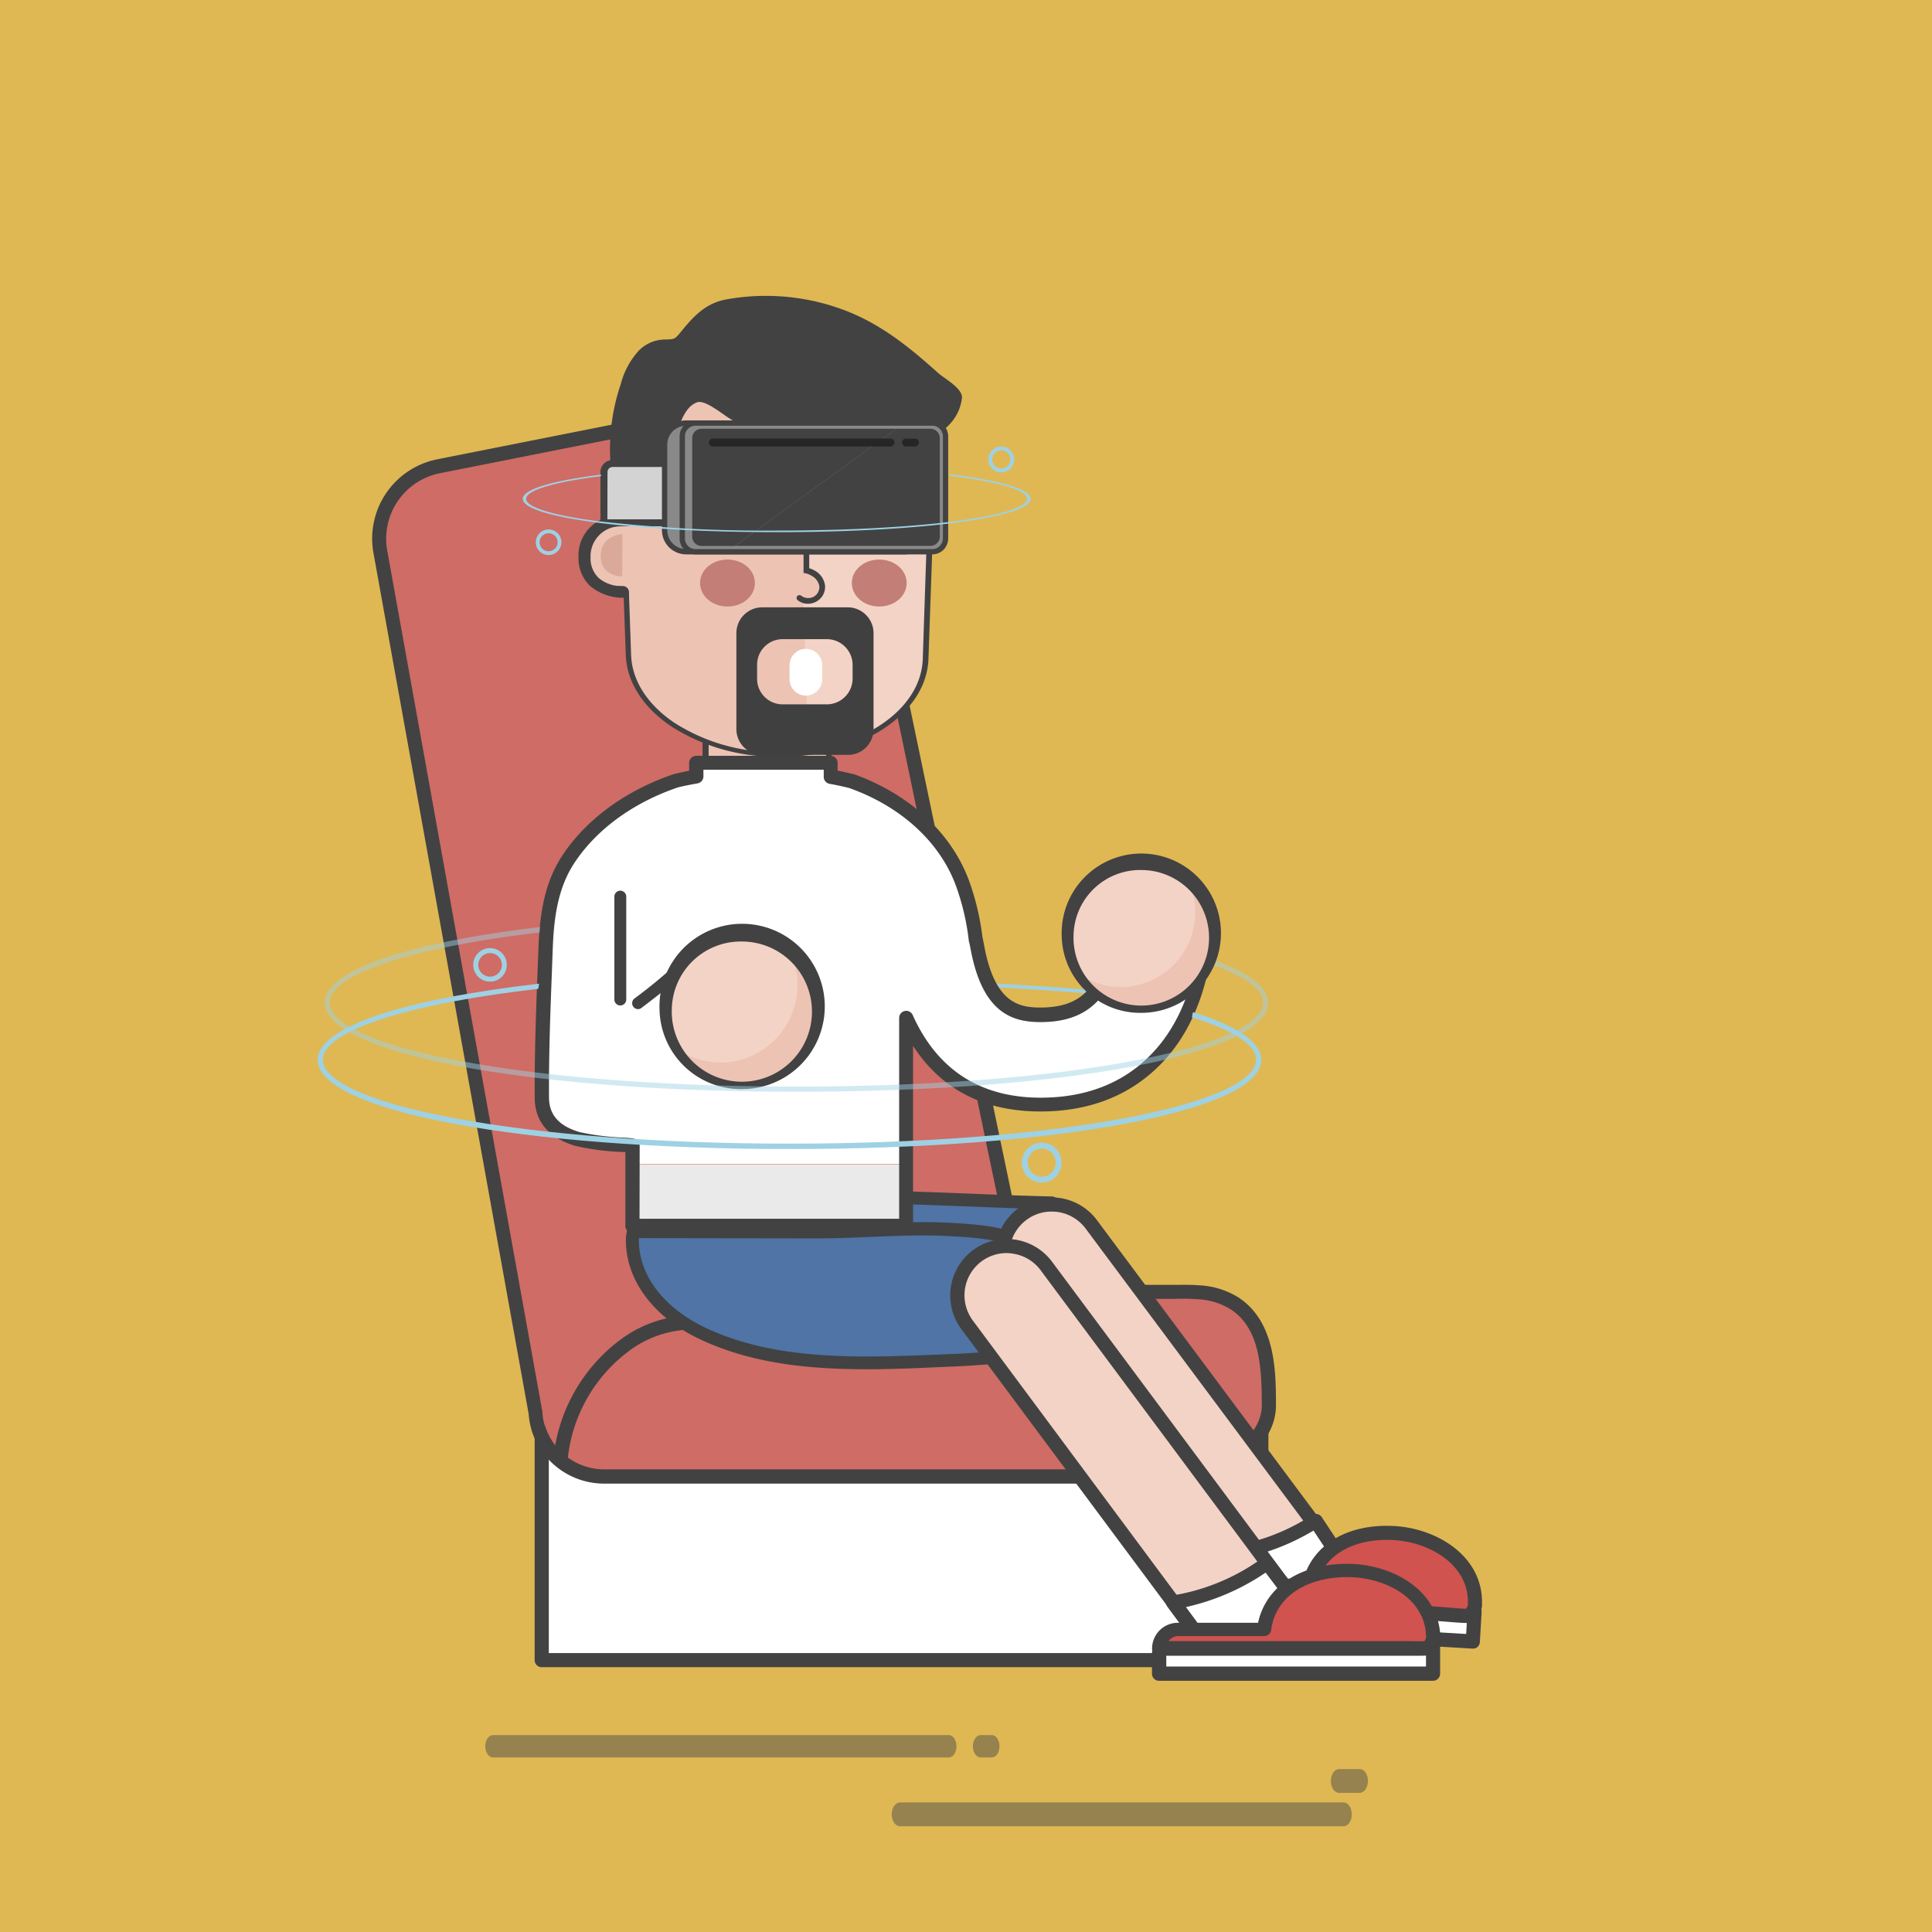<svg xmlns="http://www.w3.org/2000/svg" viewBox="0 0 374 374"><defs><style>.cls-1{fill:#dfb853;}.cls-2{fill:#fff;}.cls-3{fill:#424243;}.cls-4{fill:#cf6c65;}.cls-5{fill:#4f74a5;}.cls-6{fill:#9ed1e3;}.cls-7{fill:#edc3b4;}.cls-8{fill:#f3d3c5;}.cls-9{fill:#c27e77;}.cls-10{fill:#dba999;}.cls-11{fill:#404041;}.cls-12{fill:#d3d3d3;}.cls-13{fill:#898989;}.cls-14{fill:#262626;}.cls-15{fill:#eaeaea;}.cls-16{opacity:0.48;}.cls-17{fill:#d0534f;}.cls-18{fill:#484849;}</style></defs><title>Asset 5</title><g id="Layer_2" data-name="Layer 2"><g id="Graphic"><rect class="cls-1" width="374" height="374"/><rect class="cls-2" x="104.87" y="266.24" width="139.3" height="55.13"/><path class="cls-3" d="M244.16,322.74H104.87a1.37,1.37,0,0,1-1.37-1.37V266.24a1.37,1.37,0,0,1,1.37-1.37H244.16a1.37,1.37,0,0,1,1.38,1.37v55.13A1.37,1.37,0,0,1,244.16,322.74ZM106.24,320H242.79V267.61H106.24Z"/><path class="cls-4" d="M231.9,250.17c-2.6-.21-5.28,0-7.83-.06-13.8-.13-27.61,0-41.41,0l15-3.45L164.75,89a14.29,14.29,0,0,0-16.81-11.25l-63,12.49a14.3,14.3,0,0,0-11.24,16.81l30,166.51a13.37,13.37,0,0,0,.5,2.78v0a13.26,13.26,0,0,0,12.69,9.43h90.29c8.94,0,19.73,1.63,28.09-1.58,4.88-1.88,10.37-6.48,10.37-12.15,0-6.86-.2-15.45-6.55-19.71A14.62,14.62,0,0,0,231.9,250.17Z"/><path class="cls-3" d="M221.6,287.62c-2.53,0-5.08-.11-7.6-.22s-4.65-.2-6.83-.2H116.88a14.71,14.71,0,0,1-14-10.41h0a.14.14,0,0,0,0-.06,14.62,14.62,0,0,1-.54-3l-30-166.44A15.65,15.65,0,0,1,84.66,88.91l63-12.5A15.68,15.68,0,0,1,166.1,88.74L199,246.4a1.37,1.37,0,0,1-1,1.62l-3.09.71h2.07c8.9,0,18.1-.06,27.15,0,.86,0,1.73,0,2.61,0,1.74,0,3.54-.06,5.31.08h0a15.68,15.68,0,0,1,7.84,2.45C247,256.06,247,265.71,247,272.1s-5.84,11.34-11.26,13.43C231.4,287.2,226.55,287.62,221.6,287.62ZM105.51,276a12,12,0,0,0,11.37,8.44h90.29c2.23,0,4.52.1,6.94.2,7.19.31,14.62.63,20.66-1.69,4.72-1.82,9.49-6.13,9.49-10.87,0-7.69-.45-14.89-5.95-18.57a13.13,13.13,0,0,0-6.52-2h0c-1.65-.13-3.38-.1-5-.07-.91,0-1.8,0-2.68,0-9-.08-18.23,0-27.12,0q-7.14,0-14.28,0a1.37,1.37,0,0,1-.31-2.71L196,245.65,163.41,89.28a12.93,12.93,0,0,0-15.2-10.18l-63,12.5A12.93,12.93,0,0,0,75,106.79l30,166.53c0,.05,0,.1,0,.14a11.47,11.47,0,0,0,.45,2.51A.43.43,0,0,1,105.51,276Z"/><path class="cls-3" d="M108.54,283.32h-.14a1.37,1.37,0,0,1-1.22-1.51A32.63,32.63,0,0,1,120,259.42a23.4,23.4,0,0,1,18.72-4.33,1.37,1.37,0,1,1-.56,2.68,20.6,20.6,0,0,0-16.55,3.87,29.84,29.84,0,0,0-11.67,20.45A1.37,1.37,0,0,1,108.54,283.32Z"/><path class="cls-5" d="M205.11,241.34c-.68-4.1-1.39-7.64-1.48-8.48-22.43-.5-48.84-2.86-72.74.81a6.25,6.25,0,0,0-3.27,1.17c-4.87,4.5,11.56,13.77,14.69,15.73a45.94,45.94,0,0,0,8.33,4.41c4.13,1.52,8.71,1.93,13.2,2.33,13.87,1.23,29.4,6.9,40.41-.24C204.7,256.78,206.24,248.1,205.11,241.34Z"/><path class="cls-3" d="M190.41,261.86a99.51,99.51,0,0,1-15.86-1.78c-3.59-.6-7.3-1.21-10.82-1.52-4.52-.4-9.19-.81-13.53-2.41a47.19,47.19,0,0,1-8.55-4.52l-1-.6c-7.25-4.38-14.73-9.45-15.18-13.84a3.83,3.83,0,0,1,1.28-3.27,7.37,7.37,0,0,1,3.93-1.49c18.66-2.87,39.23-2.06,57.38-1.35,5.43.22,10.56.42,15.57.53a1.25,1.25,0,0,1,1.22,1.11c0,.37.24,1.45.49,2.82.28,1.52.64,3.48,1,5.6h0c1,5.7.09,16-1.42,17C200.6,260.93,195.64,261.86,190.41,261.86Zm-28.74-29a202.18,202.18,0,0,0-30.59,2,5.34,5.34,0,0,0-2.61.86,1.25,1.25,0,0,0-.48,1.16c.25,2.49,5,6.51,14,12l1,.62a44.91,44.91,0,0,0,8.09,4.29c4,1.48,8.53,1.88,12.88,2.26,3.61.32,7.37.95,11,1.55,10.11,1.67,20.57,3.41,28.31-1.4a42.27,42.27,0,0,0,.61-14.66h0c-.35-2.1-.71-4.05-1-5.56-.14-.77-.26-1.4-.35-1.9-4.7-.12-9.5-.31-14.57-.51C179.29,233.24,170.46,232.9,161.67,232.9Z"/><path class="cls-5" d="M200,245.47c-.26-2-.76-4.26-2.84-5.17-3.95-1.75-8.58-2-13-2.29-8.7-.49-17.35.43-26.05.43H122.6a7.43,7.43,0,0,0-.19,1.64c0,7.76,5.72,14.35,13.73,18.1,14.67,6.87,32.05,5.79,48.25,5.16,3.06-.12,6.09-.37,9.14-.6a12.65,12.65,0,0,0,4.41-.95c2.61-1.23,3-3.78,2.87-6-.16-2.89-.26-5.79-.64-8.67C200.11,246.6,200.05,246.05,200,245.47Z"/><path class="cls-3" d="M167.84,265.06c-11.18,0-22.23-1.07-32.22-5.75-9.05-4.23-14.46-11.42-14.46-19.23a8.62,8.62,0,0,1,.23-1.93,1.25,1.25,0,0,1,1.21-1H158c3.41,0,6.87-.14,10.22-.28,5.19-.22,10.57-.44,15.9-.14,4.34.25,9.26.52,13.48,2.39,3,1.3,3.39,4.7,3.57,6.15,0,.31.07.6.11.88s.05.5.08.73c.32,2.42.45,4.87.57,7.23l.08,1.53c.2,3.59-1,6-3.58,7.23a13.88,13.88,0,0,1-4.85,1.07l-1.27.1c-2.59.19-5.26.4-7.91.5l-2.4.1C177.33,264.86,172.57,265.06,167.84,265.06Zm-44.17-25.38c0,.14,0,.27,0,.4,0,6.82,4.87,13.16,13,17,13.67,6.4,29.74,5.76,45.27,5.13l2.4-.1c2.61-.1,5.26-.3,7.82-.49l1.28-.1a11.68,11.68,0,0,0,4-.84c1.63-.77,2.3-2.26,2.16-4.84l-.09-1.54c-.12-2.32-.24-4.71-.54-7,0-.25-.07-.51-.1-.78s-.06-.55-.1-.84h0c-.23-1.8-.64-3.55-2.1-4.2-3.82-1.68-8.49-1.94-12.62-2.17-5.21-.3-10.52-.08-15.66.14-3.37.14-6.86.28-10.32.28Z"/><path class="cls-6" d="M192.11,190.36l.59.75c7.05.37,13.68.84,19.82,1.38a5.15,5.15,0,0,0,.76-.66C206.84,191.25,199.75,190.75,192.11,190.36Z"/><path class="cls-7" d="M148.54,167.52h0a11.93,11.93,0,0,0,11.93-11.93V144.06a11.93,11.93,0,0,0-11.93-11.93h0a11.93,11.93,0,0,0-11.93,11.93v11.53A11.93,11.93,0,0,0,148.54,167.52Z"/><path class="cls-3" d="M148.54,168.1A12.52,12.52,0,0,1,136,155.59V144.06a12.51,12.51,0,0,1,25,0v11.53A12.52,12.52,0,0,1,148.54,168.1Zm0-35.4a11.38,11.38,0,0,0-11.36,11.36v11.53a11.36,11.36,0,0,0,22.72,0V144.06A11.38,11.38,0,0,0,148.54,132.7Z"/><path class="cls-7" d="M179.11,127.65c-.36,10.54-13.2,18.67-28.61,18.39H150c-15.31-.28-28-8.78-28.33-19.22l-1.44-40.58c-.42-11.8,12.82-21.57,29.67-21.53h.59c17,0,30.47,10,30.06,21.94Z"/><path class="cls-8" d="M156.06,65.1q0,8.13-.05,16.26t0,16.15l0,8.77c0,.92-.45,3.28,0,4.06s2,1,2.65,1.82a2.55,2.55,0,0,1,.21,3c-.7.94-2.05,1-3.23,1.06-.27,1.81,1.26,29.46.26,29.57,12.91-1.42,23-8.83,23.28-18.14l1.4-41C180.87,76.07,170.31,67.05,156.06,65.1Z"/><path class="cls-3" d="M150.59,146.48H150a37.47,37.47,0,0,1-20.05-5.86c-5.48-3.69-8.62-8.59-8.81-13.81l-1.46-40.57c-.44-12,13-22.06,30.11-22.06h.7c8.33,0,16.15,2.4,22,6.68s8.87,9.89,8.67,15.78l-1.43,41C179.28,138.41,166.22,146.73,150.59,146.48Zm-.83-81.25c-16.45,0-29.41,9.53-29,21l1.41,40.57c.18,4.95,3.16,9.6,8.39,13.12A36.19,36.19,0,0,0,150,145.6h.63c15.06.24,27.63-7.71,28-18h0l1.37-41c.19-5.57-2.74-10.9-8.27-15s-13.16-6.42-21.22-6.44h-.69Z"/><path class="cls-9" d="M170.2,108.32c-2.93,0-5.3,2-5.3,4.54s2.37,4.55,5.3,4.55,5.31-2,5.31-4.55S173.13,108.32,170.2,108.32Z"/><path class="cls-9" d="M140.83,108.32c-2.93,0-5.31,2-5.31,4.54s2.38,4.55,5.31,4.55,5.3-2,5.3-4.55S143.76,108.32,140.83,108.32Z"/><path class="cls-3" d="M156.4,116.88a3.12,3.12,0,0,1-2-.71.55.55,0,0,1-.07-.77.56.56,0,0,1,.78-.07,2.26,2.26,0,0,0,2.43.17,2.14,2.14,0,0,0,1.07-2,2.8,2.8,0,0,0-1.44-2A3.55,3.55,0,0,0,156,111l-.45-.09v-4a.55.55,0,0,1,.55-.55h0a.55.55,0,0,1,.55.55V110a5,5,0,0,1,1.06.45,3.88,3.88,0,0,1,2,2.86,3.23,3.23,0,0,1-1.62,3.11A3.4,3.4,0,0,1,156.4,116.88Z"/><path class="cls-7" d="M122.43,100.79s-8.87,0-8.89,7,8.85,6.95,8.85,6.95Z"/><path class="cls-3" d="M119.41,113.41a6.8,6.8,0,0,1-3.56-1.56,5.28,5.28,0,0,1-1.53-4,5.8,5.8,0,0,1,4.36-5.79,8.49,8.49,0,0,1,1.33-.17,1.18,1.18,0,0,0,1.14-.83,3.34,3.34,0,0,0,.1-1.09.69.69,0,0,0-.07-.35c-.31-.46-1.88.06-2.31.15a10,10,0,0,0-2,.62,7.59,7.59,0,0,0-4.88,7.48,7.37,7.37,0,0,0,2.25,5.57,9.9,9.9,0,0,0,6.32,2.28h0c.63,0,1.21.33,1.2-.27l0-.88a1.19,1.19,0,0,0-1.15-1.12Z"/><path class="cls-10" d="M120.48,103.41s-4.17.1-4.19,4.18,4.16,4,4.16,4Z"/><path class="cls-3" d="M145.66,101.3a2.12,2.12,0,1,1-2.11-2.13A2.11,2.11,0,0,1,145.66,101.3Z"/><path class="cls-3" d="M170.05,101.3a2.11,2.11,0,0,1-2.12,2.11,2.12,2.12,0,1,1,2.12-2.11Z"/><path class="cls-3" d="M145.93,98.35h-5.41a.49.49,0,0,1-.49-.49h0a1.46,1.46,0,0,1,1.46-1.46H145a1.46,1.46,0,0,1,1.46,1.46h0A.49.49,0,0,1,145.93,98.35Z"/><path class="cls-3" d="M170.92,98.22l-5.4-.3a.48.48,0,0,1-.46-.51h0A1.45,1.45,0,0,1,166.6,96l3.46.19a1.46,1.46,0,0,1,1.38,1.54h0A.49.49,0,0,1,170.92,98.22Z"/><path class="cls-11" d="M164.16,117.57H147.5a5,5,0,0,0-4.95,5v18.62a5,5,0,0,0,4.95,4.94h16.66a4.94,4.94,0,0,0,4.94-4.94V122.52A5,5,0,0,0,164.16,117.57Zm.89,13.84a5,5,0,0,1-5,4.94h-8.55a4.94,4.94,0,0,1-4.94-4.94v-2.74a4.94,4.94,0,0,1,4.94-4.94h8.55a5,5,0,0,1,5,4.94Z"/><path class="cls-2" d="M156,134.66h0a3.18,3.18,0,0,1-3.16-3.17v-2.72a3.17,3.17,0,0,1,3.16-3.16h0a3.17,3.17,0,0,1,3.17,3.16v2.72A3.18,3.18,0,0,1,156,134.66Z"/><path class="cls-2" d="M132.57,185.39l-17,35.78s14.84,2,32.58-20.76Z"/><path class="cls-3" d="M116.59,222.37a10.11,10.11,0,0,1-1.19-.06,1.15,1.15,0,0,1,.3-2.28c.16,0,14.13,1.48,30.88-19.21l-14.81-14.3a1.15,1.15,0,1,1,1.59-1.65l15.57,15a1.14,1.14,0,0,1,.1,1.54C133.76,220.76,120.56,222.37,116.59,222.37Z"/><path class="cls-3" d="M161,59.2c.64.2,1.28.42,1.91.64,7.32,2.64,13,7.24,18.69,12.36,1.2,1.08,4.85,3,4.61,4.9-.75,5.84-6.38,8.33-11.41,9.8-11.36,3.31-23.09-.09-33.15-5.64-1.55-.85-5.17-4-6.72-3.37-2.76,1-3.6,5.18-4.35,7.65a28.38,28.38,0,0,1-3.81,7.87c-1,1.52-3.18,7.84-5.47,7.6s-2.52-6.7-2.81-8.43a39.12,39.12,0,0,1,1.67-18.2,15.33,15.33,0,0,1,3.56-6.57,7.21,7.21,0,0,1,4.72-2.08c2.27-.06,2.1.06,3.64-1.82,2.53-3.08,4.81-5.34,8.8-6A43.12,43.12,0,0,1,161,59.2Z"/><path class="cls-12" d="M118.59,89.73h13.08a0,0,0,0,1,0,0v11.48a0,0,0,0,1,0,0H116.91a0,0,0,0,1,0,0V91.4A1.68,1.68,0,0,1,118.59,89.73Z"/><path class="cls-3" d="M131.66,101.88H116.91a.68.68,0,0,1-.68-.67V91.4a2.36,2.36,0,0,1,2.36-2.35h13.07a.67.67,0,0,1,.68.68v11.48A.67.67,0,0,1,131.66,101.88Zm-14.08-1.35H131V90.4h-12.4a1,1,0,0,0-1,1Z"/><rect class="cls-13" x="128.65" y="81.9" width="50.63" height="24.92" rx="4.18" ry="4.18"/><path class="cls-3" d="M175.1,107.32H132.84a4.7,4.7,0,0,1-4.7-4.69V86.08a4.71,4.71,0,0,1,4.7-4.7H175.1a4.71,4.71,0,0,1,4.7,4.7v16.55A4.7,4.7,0,0,1,175.1,107.32ZM132.84,82.41a3.67,3.67,0,0,0-3.67,3.67v16.55a3.67,3.67,0,0,0,3.67,3.67H175.1a3.67,3.67,0,0,0,3.67-3.67V86.08a3.67,3.67,0,0,0-3.67-3.67Z"/><rect class="cls-13" x="132.07" y="81.9" width="50.97" height="24.92" rx="2.57" ry="2.57"/><path class="cls-3" d="M180.46,107.32H134.65a3.08,3.08,0,0,1-3.09-3.08V84.47a3.09,3.09,0,0,1,3.09-3.09h45.81a3.09,3.09,0,0,1,3.09,3.09v19.77A3.08,3.08,0,0,1,180.46,107.32ZM134.65,82.41a2.06,2.06,0,0,0-2.06,2.06v19.77a2.06,2.06,0,0,0,2.06,2.06h45.81a2.07,2.07,0,0,0,2.07-2.06V84.47a2.07,2.07,0,0,0-2.07-2.06Z"/><path class="cls-3" d="M135.8,83A1.82,1.82,0,0,0,134,84.9v18.91a1.82,1.82,0,0,0,1.76,1.88h6.46L173.52,83Z"/><path class="cls-3" d="M180.17,83h-6.65l-31.26,22.67h37.91a1.82,1.82,0,0,0,1.76-1.88V84.9A1.82,1.82,0,0,0,180.17,83Z"/><path class="cls-14" d="M172.39,86.43H138a.76.76,0,0,1-.76-.77h0a.77.77,0,0,1,.76-.77h34.39a.77.77,0,0,1,.76.77h0A.76.76,0,0,1,172.39,86.43Z"/><path class="cls-14" d="M177.11,86.43H175.4a.77.77,0,0,1-.77-.77h0a.78.78,0,0,1,.77-.77h1.71a.78.78,0,0,1,.77.77h0A.77.77,0,0,1,177.11,86.43Z"/><rect class="cls-15" x="122.43" y="225.42" width="53" height="11.88"/><path class="cls-2" d="M201.45,213.82c9.16,0,16.68-2.95,22.35-8.77,10.08-10.34,9.78-25.89,9.76-26.55a8.69,8.69,0,1,0-17.37.44c0,.05,0,9.08-4.87,14-2.31,2.35-5.54,3.49-9.87,3.49-5,0-10-1.53-12.14-12.62L189,182h0A48.54,48.54,0,0,0,186.37,171c-3.06-8.4-10.67-16-21.58-19.88-1.33-.33-2.65-.61-4-.85v-2.63h-26v2.66c-2.5.43-4,.82-4,.82l-.14,0c-8.22,2.84-16.12,8.06-20.88,15.47-3.32,5.17-4,11.3-4.23,17.3-.35,9.45-.78,19.11-.71,28.55,0,5.59,4.63,7.31,6.9,8,3.25,1,10.65,1.12,10.65,1.28v3.62h53V197.05C179.52,206.18,187.2,213.82,201.45,213.82Z"/><path class="cls-3" d="M175.43,238.67h-53a1.37,1.37,0,0,1-1.37-1.37V223l-.54,0a48.64,48.64,0,0,1-9.14-1.17c-5.19-1.58-7.84-4.71-7.87-9.3-.06-8.11.25-16.44.55-24.5l.16-4.11c.22-6.09.91-12.49,4.44-18,4.56-7.1,12.23-12.79,21.59-16l.16-.06c.12,0,1.18-.31,3-.66v-1.52a1.37,1.37,0,0,1,1.37-1.37h26a1.37,1.37,0,0,1,1.37,1.37v1.5c1,.2,2,.42,2.93.65l.12,0c10.86,3.87,19,11.42,22.41,20.71a49.75,49.75,0,0,1,2.58,10.92l.06.21.36,1.86c2.07,10.62,6.66,11.51,10.79,11.51,4,0,6.86-1,8.9-3.08,4.34-4.42,4.46-12.7,4.47-13.05a10.06,10.06,0,1,1,20.11-.48c0,.74.33,16.81-10.15,27.54-5.94,6.1-13.79,9.19-23.33,9.19-10.93,0-19.2-4.27-24.65-12.71V237.3A1.37,1.37,0,0,1,175.43,238.67Zm-51.63-2.74h50.26V197.05a1.37,1.37,0,0,1,2.62-.56c4.75,10.59,13.08,16,24.77,16,8.77,0,16-2.81,21.37-8.36,9.69-9.94,9.39-24.92,9.37-25.55h0a7.32,7.32,0,0,0-14.63.38c0,1-.23,9.89-5.26,15-2.58,2.62-6.13,3.9-10.85,3.9-5.34,0-11.12-1.63-13.48-13.73l-.31-1.57a1.4,1.4,0,0,1-.11-.4,46.62,46.62,0,0,0-2.47-10.61c-3.09-8.5-10.63-15.43-20.68-19-1.2-.3-2.45-.57-3.82-.82a1.36,1.36,0,0,1-1.12-1.35V149H136.17v1.29a1.38,1.38,0,0,1-1.14,1.36c-2.39.41-3.82.78-3.83.79h0c-8.82,3-16,8.34-20.21,14.92-3.17,5-3.8,10.91-4,16.61l-.15,4.12c-.31,8-.62,16.32-.56,24.37,0,4.39,3.4,5.93,5.93,6.7a49.5,49.5,0,0,0,8.52,1.06c2.13.14,3.1.2,3.1,1.53Z"/><ellipse class="cls-8" cx="220.93" cy="181.07" rx="14.26" ry="13.8"/><path class="cls-7" d="M217,191.07a14.46,14.46,0,0,0,11.94-22.5,14.42,14.42,0,1,1-20.41,19.72A14.3,14.3,0,0,0,217,191.07Z"/><path class="cls-3" d="M205.52,181.07a15.42,15.42,0,1,1,15.41,15A15.2,15.2,0,0,1,205.52,181.07Zm2.3,0a13.12,13.12,0,1,0,13.11-12.65A12.9,12.9,0,0,0,207.82,181.07Z"/><path class="cls-3" d="M120.08,194.64a1.15,1.15,0,0,1-1.15-1.16V173.57a1.15,1.15,0,1,1,2.3,0v19.91A1.16,1.16,0,0,1,120.08,194.64Z"/><path class="cls-3" d="M123.52,195.35a1.15,1.15,0,0,1-.7-2.06,95.64,95.64,0,0,0,7.76-6.36,1.15,1.15,0,0,1,2.17,0c.3.88.44,1.32-8.54,8.16A1.12,1.12,0,0,1,123.52,195.35Zm7-7.66Zm0,0h0Z"/><ellipse class="cls-8" cx="143.62" cy="195.35" rx="14.76" ry="14.28"/><path class="cls-7" d="M139.52,205.7a15,15,0,0,0,12.36-23.28,14.92,14.92,0,1,1-21.11,20.4A14.77,14.77,0,0,0,139.52,205.7Z"/><path class="cls-3" d="M127.67,195.35a16,16,0,1,1,16,15.48A15.73,15.73,0,0,1,127.67,195.35Zm2.38,0a13.57,13.57,0,1,0,13.57-13.09A13.35,13.35,0,0,0,130.05,195.35Z"/><path class="cls-6" d="M150.35,102.71a283.55,283.55,0,0,1-34.74-1.84c-8.75-1.14-13.76-2.71-13.76-4.3s5-3.16,13.76-4.3l.75-.1a2.71,2.71,0,0,1,0-.29C107,93.05,101.2,94.7,101.2,96.57c0,3.62,21.59,6.45,49.15,6.45,11.78,0,22.46-.52,30.84-1.39v-.3C172.61,102.22,161.85,102.71,150.35,102.71Z"/><path class="cls-6" d="M199.5,96.57c0-1.91-6-3.6-15.81-4.78a.77.77,0,0,1,.17.32l1.23.16c8.75,1.14,13.76,2.71,13.76,4.3s-5,3.16-13.76,4.3c-1.24.16-2.54.32-3.9.46v.3C192.42,100.45,199.5,98.64,199.5,96.57Z"/><path class="cls-6" d="M230.93,195.94c-.06.33-.13.66-.2,1,8,2.48,12.44,5.33,12.44,8.2,0,4.17-9.34,8.31-25.63,11.35-16.93,3.16-39.91,4.9-64.7,4.9s-47.78-1.74-64.71-4.9c-16.29-3-25.63-7.18-25.63-11.35s9.34-8.31,25.63-11.35c4.88-.91,10.28-1.7,16.07-2.37l.16-1c-26.11,3-42.85,8.35-42.85,14.77,0,9.83,39.26,17.24,91.33,17.24s91.32-7.41,91.32-17.24C244.16,201.7,239.37,198.56,230.93,195.94Z"/><g class="cls-16"><path class="cls-6" d="M235.48,186a3.62,3.62,0,0,1-.35.93c6.08,2.23,9.38,4.69,9.38,7.17,0,4.17-9.34,8.31-25.63,11.35-16.93,3.16-39.91,4.89-64.71,4.89s-47.77-1.73-64.7-4.89c-16.29-3-25.63-7.18-25.63-11.35s9.34-8.32,25.63-11.35c4.57-.86,9.62-1.6,15-2.24a5.13,5.13,0,0,1,.1-1.05c-25.45,3-41.71,8.31-41.71,14.64,0,9.83,39.26,17.24,91.32,17.24S245.5,204,245.5,194.12C245.5,191.15,241.91,188.41,235.48,186Z"/></g><g id="_Group_" data-name="&lt;Group&gt;"><path class="cls-6" d="M201.66,221.21a3.86,3.86,0,1,1-3.86,3.86A3.86,3.86,0,0,1,201.66,221.21Zm0,6.57a2.71,2.71,0,1,0-2.71-2.71A2.71,2.71,0,0,0,201.66,227.78Z"/></g><g id="_Group_2" data-name="&lt;Group&gt;"><path class="cls-6" d="M94.87,183.53a3.25,3.25,0,1,1-3.26,3.25A3.26,3.26,0,0,1,94.87,183.53Zm0,5.53a2.28,2.28,0,1,0-2.28-2.28A2.28,2.28,0,0,0,94.87,189.06Z"/></g><g id="_Group_3" data-name="&lt;Group&gt;"><path class="cls-6" d="M193.84,86.43a2.51,2.51,0,1,1-2.51,2.51A2.51,2.51,0,0,1,193.84,86.43Zm0,4.27a1.76,1.76,0,1,0-1.76-1.76A1.75,1.75,0,0,0,193.84,90.7Z"/></g><g id="_Group_4" data-name="&lt;Group&gt;"><path class="cls-6" d="M106.2,102.49a2.48,2.48,0,1,1-2.48,2.48A2.49,2.49,0,0,1,106.2,102.49Zm0,4.22a1.74,1.74,0,1,0-1.74-1.74A1.74,1.74,0,0,0,106.2,106.71Z"/></g><path class="cls-8" d="M197.92,235h0a9.55,9.55,0,0,0-2,13.36l40,54.35,19.23-6.83-43.85-58.85A9.57,9.57,0,0,0,197.92,235Z"/><path class="cls-3" d="M235.9,304.1a1.38,1.38,0,0,1-1.11-.56l-40-54.35a10.92,10.92,0,0,1,17.59-12.95l43.85,58.84a1.39,1.39,0,0,1,.21,1.22,1.34,1.34,0,0,1-.86.89L236.35,304A1.42,1.42,0,0,1,235.9,304.1Zm-32.33-69.56a8.09,8.09,0,0,0-4.84,1.59h0A8.18,8.18,0,0,0,197,247.57l39.41,53.52,16.52-5.86-42.74-57.36a8.17,8.17,0,0,0-5.37-3.24A8.62,8.62,0,0,0,203.57,234.54Zm-5.65.49h0Z"/><path class="cls-2" d="M254.68,294.44,262,305.53s-8.14,6.22-16.46,5.41-.38,0-.38,0L241,308.22l-4.68-7.31A40.81,40.81,0,0,0,254.68,294.44Z"/><path class="cls-3" d="M247.08,312.38a15.37,15.37,0,0,1-1.66-.08H245l-1.71-.18-1.13-.12-.52-.05v0c-.95-.19-1.37-.53-1.28-1.46a1.33,1.33,0,0,1,.31-.79l-.44-.28a1.6,1.6,0,0,1-.41-.41l-4.68-7.31a1.37,1.37,0,0,1-.06-1.37,1.33,1.33,0,0,1,1.16-.73A40,40,0,0,0,254,293.29a1.36,1.36,0,0,1,1.87.4l7.33,11.09a1.36,1.36,0,0,1-.31,1.84C262.52,306.87,255.2,312.38,247.08,312.38Zm-1.49-2.81h.09c6,.59,12.07-2.86,14.45-4.41l-5.86-8.87A44.06,44.06,0,0,1,238.66,302l3.34,5.21Z"/><path class="cls-2" d="M236.39,309h47.46a1.52,1.52,0,0,1,1.52,1.52v5.69a0,0,0,0,1,0,0H233a0,0,0,0,1,0,0v-3.8A3.41,3.41,0,0,1,236.39,309Z" transform="translate(19.47 -15.17) rotate(3.48)"/><path class="cls-3" d="M285.1,319.14H285L232.72,316a1.37,1.37,0,0,1-1.28-1.45l.23-3.79a4.76,4.76,0,0,1,1.6-3.29,4.68,4.68,0,0,1,3.46-1.19l47.37,2.88a2.89,2.89,0,0,1,2.71,3.06l-.34,5.68a1.41,1.41,0,0,1-.46.94A1.39,1.39,0,0,1,285.1,319.14Zm-50.85-5.83,49.57,3,.26-4.32a.16.16,0,0,0-.14-.16L236.57,309a2,2,0,0,0-1.48.51,2,2,0,0,0-.69,1.4Z"/><path class="cls-17" d="M285.55,310.35c.16-8.45-8.34-13.09-15.59-13.53-8.22-.5-15.22,3.11-16.58,10.42l-16.45-1a3.65,3.65,0,0,0-3.83,3.43l44.84,2.73c1.58.1,6,.54,6.3.39A2.55,2.55,0,0,0,285.55,310.35Z"/><path class="cls-3" d="M283.84,314.18c-.66,0-1.79-.08-4-.26l-2-.16L233,311a1.36,1.36,0,0,1-.94-.45,1.38,1.38,0,0,1-.34-1,5,5,0,0,1,1.67-3.45,4.92,4.92,0,0,1,3.61-1.26l15.29.93c1.9-6.87,8.72-10.89,17.74-10.35,8.3.51,17,5.9,16.86,14.91h0a3.84,3.84,0,0,1-2.07,3.64A2,2,0,0,1,283.84,314.18ZM235,308.42,278,311l2.05.16c1.17.1,3,.26,3.72.26a1.42,1.42,0,0,0,.39-1.14h0c.14-7.31-7.27-11.71-14.31-12.14-8.07-.49-14,3.16-15.16,9.31a1.36,1.36,0,0,1-1.42,1.11l-16.45-1a2.24,2.24,0,0,0-1.62.57A3,3,0,0,0,235,308.42Zm50.57,1.92h0Z"/><path class="cls-8" d="M189.22,243.06h0a9.54,9.54,0,0,0-2,13.35l42.39,57.06,18.78-6.84-45.78-61.54A9.55,9.55,0,0,0,189.22,243.06Z"/><path class="cls-3" d="M229.58,314.84a1.35,1.35,0,0,1-1.1-.56l-42.39-57a10.92,10.92,0,1,1,17.59-13l45.78,61.53a1.36,1.36,0,0,1-.63,2.11l-18.78,6.83A1.35,1.35,0,0,1,229.58,314.84Zm-34.71-72.27a8.2,8.2,0,0,0-4.84,1.59h0a8.19,8.19,0,0,0-1.73,11.44l41.77,56.23L246.16,306l-44.68-60.06a8.14,8.14,0,0,0-5.37-3.25A8.62,8.62,0,0,0,194.87,242.57Zm-5.65.49h0Z"/><path class="cls-2" d="M245.25,302.55l8.09,10.62s-7.84,6.71-16.3,6.4-.38,0-.38,0l-4.37-2.44-5.18-7A41.55,41.55,0,0,0,245.25,302.55Z"/><path class="cls-3" d="M237.61,321h-.74a1.14,1.14,0,0,1-.26,0l-1.74-.07-1.18-.06h-.51v0c-1-.13-1.42-.43-1.38-1.39a1.31,1.31,0,0,1,.26-.8l-.45-.25a1.38,1.38,0,0,1-.44-.39l-5.18-7a1.38,1.38,0,0,1,1-2.19,40.47,40.47,0,0,0,17.48-7.32,1.38,1.38,0,0,1,1.9.29l8.09,10.62a1.38,1.38,0,0,1-.2,1.88C253.91,314.5,246.25,321,237.61,321Zm-.61-2.77h.09c6.14.21,12-3.58,14.33-5.28L245,304.43a44.75,44.75,0,0,1-15.42,6.67l3.68,5Z"/><path class="cls-2" d="M227.83,316.78h48.06a1.53,1.53,0,0,1,1.53,1.53V324a0,0,0,0,1,0,0h-53a0,0,0,0,1,0,0v-3.78A3.44,3.44,0,0,1,227.83,316.78Z"/><path class="cls-3" d="M277.42,325.37h-53A1.37,1.37,0,0,1,223,324v-3.78a4.82,4.82,0,0,1,4.81-4.81h48.06a2.92,2.92,0,0,1,2.91,2.91V324A1.38,1.38,0,0,1,277.42,325.37Zm-51.65-2.76h50.28v-4.3a.15.15,0,0,0-.16-.15H227.83a2.05,2.05,0,0,0-2.06,2Z"/><path class="cls-17" d="M277.42,316.55c-.36-8.44-9.23-12.55-16.58-12.55-8.34,0-15.18,4-16.11,11.41H228.05a3.65,3.65,0,0,0-3.66,3.65h45.47c1.6,0,6.06.18,6.38,0A2.53,2.53,0,0,0,277.42,316.55Z"/><path class="cls-3" d="M274.84,320.52c-.69,0-1.64,0-3,0l-2,0H224.39a1.38,1.38,0,0,1-1.37-1.38,5,5,0,0,1,5-5h15.52c1.5-7,8.13-11.41,17.27-11.41,8.42,0,17.57,4.86,18,13.87a3.9,3.9,0,0,1-1.87,3.77C276.59,320.44,276.31,320.52,274.84,320.52Zm-48.62-2.83h43.64l2.08,0c1.19,0,3.1.07,3.79,0a1.38,1.38,0,0,0,.32-1.15h0c-.31-7.3-8.07-11.24-15.21-11.24-8.18,0-14,4-14.75,10.21a1.38,1.38,0,0,1-1.36,1.2H228.05A2.31,2.31,0,0,0,226.22,317.69Zm49.69.05Z"/><g id="_Group_5" data-name="&lt;Group&gt;" class="cls-16"><g id="_Group_6" data-name="&lt;Group&gt;"><g id="_Group_7" data-name="&lt;Group&gt;"><path class="cls-18" d="M183.68,340.21H95.42c-.82,0-1.49-1-1.49-2.17h0c0-1.18.67-2.16,1.49-2.16h88.26c.82,0,1.48,1,1.48,2.16h0C185.16,339.23,184.5,340.21,183.68,340.21Z"/></g></g></g><g id="_Group_8" data-name="&lt;Group&gt;" class="cls-16"><g id="_Group_9" data-name="&lt;Group&gt;"><g id="_Group_10" data-name="&lt;Group&gt;"><path class="cls-18" d="M192,340.21h-2.18c-.82,0-1.49-1-1.49-2.17h0c0-1.18.67-2.16,1.49-2.16H192c.82,0,1.48,1,1.48,2.16h0C193.49,339.23,192.83,340.21,192,340.21Z"/></g></g></g><g id="_Group_11" data-name="&lt;Group&gt;" class="cls-16"><g id="_Group_12" data-name="&lt;Group&gt;"><g id="_Group_13" data-name="&lt;Group&gt;"><path class="cls-18" d="M260.09,353.53H174.21c-.87,0-1.59-1-1.59-2.31h0c0-1.26.72-2.3,1.59-2.3h85.88c.87,0,1.59,1,1.59,2.3h0C261.68,352.49,261,353.53,260.09,353.53Z"/></g></g></g><g id="_Group_14" data-name="&lt;Group&gt;" class="cls-16"><g id="_Group_15" data-name="&lt;Group&gt;"><g id="_Group_16" data-name="&lt;Group&gt;"><path class="cls-18" d="M263.22,347.07h-4c-.87,0-1.59-1-1.59-2.3h0c0-1.27.72-2.31,1.59-2.31h4c.88,0,1.59,1,1.59,2.31h0C264.81,346,264.1,347.07,263.22,347.07Z"/></g></g></g></g></g></svg>
